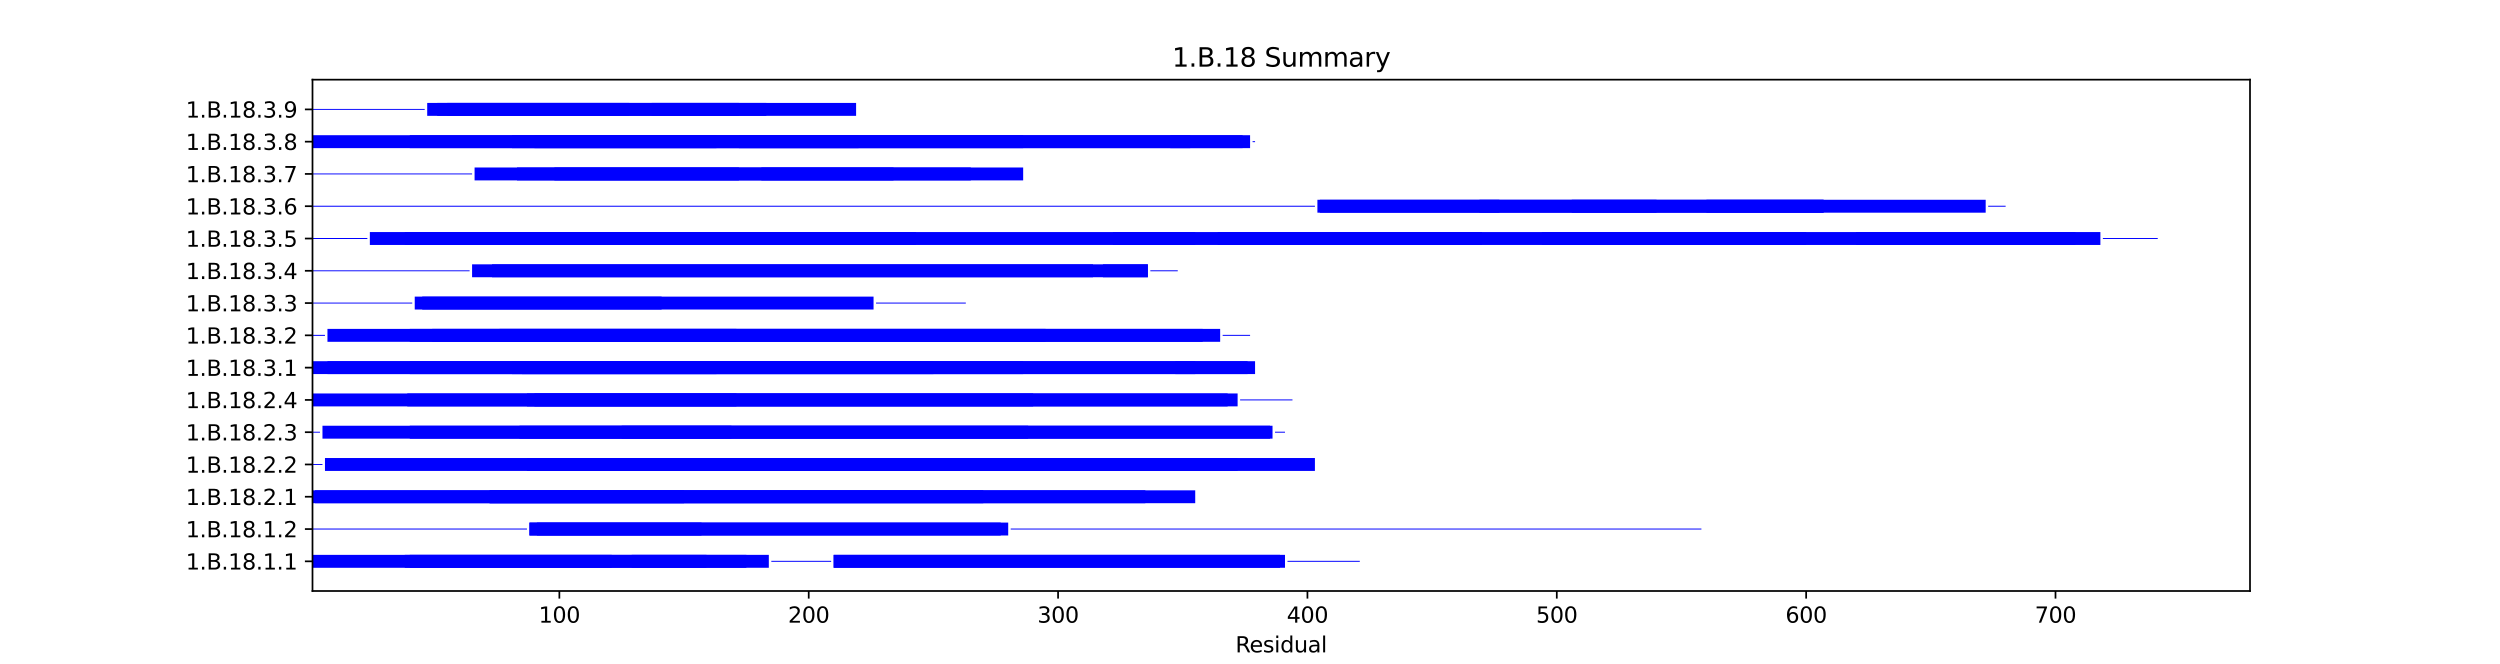 <?xml version="1.0" encoding="utf-8" standalone="no"?>
<!DOCTYPE svg PUBLIC "-//W3C//DTD SVG 1.1//EN"
  "http://www.w3.org/Graphics/SVG/1.1/DTD/svg11.dtd">
<svg xmlns:xlink="http://www.w3.org/1999/xlink" width="1152pt" height="306pt" viewBox="0 0 1152 306" xmlns="http://www.w3.org/2000/svg" version="1.1">
 <defs>
  <style type="text/css">*{stroke-linejoin: round; stroke-linecap: butt}</style>
 </defs>
 <g id="figure_1">
  <g id="patch_1">
   <path d="M 0 306 
L 1152 306 
L 1152 0 
L 0 0 
z
" style="fill: #ffffff"/>
  </g>
  <g id="axes_1">
   <g id="patch_2">
    <path d="M 144 272.34 
L 1036.8 272.34 
L 1036.8 36.72 
L 144 36.72 
z
" style="fill: #ffffff"/>
   </g>
   <g id="patch_3">
    <path d="M 144 261.63 
L 343.932 261.63 
L 343.932 255.68 
L 144 255.68 
z
" clip-path="url(#pd9c9a3fda8)" style="fill: #0000ff"/>
   </g>
   <g id="patch_4">
    <path d="M 186.514 261.63 
L 281.884 261.63 
L 281.884 255.68 
L 186.514 255.68 
z
" clip-path="url(#pd9c9a3fda8)" style="fill: #0000ff"/>
   </g>
   <g id="patch_5">
    <path d="M 188.812 261.63 
L 325.547 261.63 
L 325.547 255.68 
L 188.812 255.68 
z
" clip-path="url(#pd9c9a3fda8)" style="fill: #0000ff"/>
   </g>
   <g id="patch_6">
    <path d="M 291.076 261.63 
L 354.273 261.63 
L 354.273 255.68 
L 291.076 255.68 
z
" clip-path="url(#pd9c9a3fda8)" style="fill: #0000ff"/>
   </g>
   <g id="patch_7">
    <path d="M 355.422 258.878 
L 382.999 258.878 
L 382.999 258.432 
L 355.422 258.432 
z
" clip-path="url(#pd9c9a3fda8)" style="fill: #0000ff"/>
   </g>
   <g id="patch_8">
    <path d="M 384.148 261.63 
L 592.124 261.63 
L 592.124 255.68 
L 384.148 255.68 
z
" clip-path="url(#pd9c9a3fda8)" style="fill: #0000ff"/>
   </g>
   <g id="patch_9">
    <path d="M 384.148 261.63 
L 589.825 261.63 
L 589.825 255.68 
L 384.148 255.68 
z
" clip-path="url(#pd9c9a3fda8)" style="fill: #0000ff"/>
   </g>
   <g id="patch_10">
    <path d="M 593.273 258.878 
L 626.595 258.878 
L 626.595 258.432 
L 593.273 258.432 
z
" clip-path="url(#pd9c9a3fda8)" style="fill: #0000ff"/>
   </g>
   <g id="patch_11">
    <path d="M 144 244.003 
L 242.817 244.003 
L 242.817 243.557 
L 144 243.557 
z
" clip-path="url(#pd9c9a3fda8)" style="fill: #0000ff"/>
   </g>
   <g id="patch_12">
    <path d="M 243.966 246.755 
L 461.134 246.755 
L 461.134 240.805 
L 243.966 240.805 
z
" clip-path="url(#pd9c9a3fda8)" style="fill: #0000ff"/>
   </g>
   <g id="patch_13">
    <path d="M 243.966 246.755 
L 323.249 246.755 
L 323.249 240.805 
L 243.966 240.805 
z
" clip-path="url(#pd9c9a3fda8)" style="fill: #0000ff"/>
   </g>
   <g id="patch_14">
    <path d="M 247.413 246.755 
L 464.581 246.755 
L 464.581 240.805 
L 247.413 240.805 
z
" clip-path="url(#pd9c9a3fda8)" style="fill: #0000ff"/>
   </g>
   <g id="patch_15">
    <path d="M 465.73 244.003 
L 784.012 244.003 
L 784.012 243.557 
L 465.73 243.557 
z
" clip-path="url(#pd9c9a3fda8)" style="fill: #0000ff"/>
   </g>
   <g id="patch_16">
    <path d="M 144 231.88 
L 550.758 231.88 
L 550.758 225.93 
L 144 225.93 
z
" clip-path="url(#pd9c9a3fda8)" style="fill: #0000ff"/>
   </g>
   <g id="patch_17">
    <path d="M 145.149 231.88 
L 527.778 231.88 
L 527.778 225.93 
L 145.149 225.93 
z
" clip-path="url(#pd9c9a3fda8)" style="fill: #0000ff"/>
   </g>
   <g id="patch_18">
    <path d="M 225.581 231.88 
L 453.09 231.88 
L 453.09 225.93 
L 225.581 225.93 
z
" clip-path="url(#pd9c9a3fda8)" style="fill: #0000ff"/>
   </g>
   <g id="patch_19">
    <path d="M 225.581 231.88 
L 315.206 231.88 
L 315.206 225.93 
L 225.581 225.93 
z
" clip-path="url(#pd9c9a3fda8)" style="fill: #0000ff"/>
   </g>
   <g id="patch_20">
    <path d="M 144 214.253 
L 148.596 214.253 
L 148.596 213.807 
L 144 213.807 
z
" clip-path="url(#pd9c9a3fda8)" style="fill: #0000ff"/>
   </g>
   <g id="patch_21">
    <path d="M 149.745 217.005 
L 605.912 217.005 
L 605.912 211.055 
L 149.745 211.055 
z
" clip-path="url(#pd9c9a3fda8)" style="fill: #0000ff"/>
   </g>
   <g id="patch_22">
    <path d="M 242.817 217.005 
L 480.667 217.005 
L 480.667 211.055 
L 242.817 211.055 
z
" clip-path="url(#pd9c9a3fda8)" style="fill: #0000ff"/>
   </g>
   <g id="patch_23">
    <path d="M 242.817 217.005 
L 342.783 217.005 
L 342.783 211.055 
L 242.817 211.055 
z
" clip-path="url(#pd9c9a3fda8)" style="fill: #0000ff"/>
   </g>
   <g id="patch_24">
    <path d="M 248.562 217.005 
L 570.292 217.005 
L 570.292 211.055 
L 248.562 211.055 
z
" clip-path="url(#pd9c9a3fda8)" style="fill: #0000ff"/>
   </g>
   <g id="patch_25">
    <path d="M 144 199.378 
L 147.447 199.378 
L 147.447 198.932 
L 144 198.932 
z
" clip-path="url(#pd9c9a3fda8)" style="fill: #0000ff"/>
   </g>
   <g id="patch_26">
    <path d="M 148.596 202.13 
L 586.378 202.13 
L 586.378 196.18 
L 148.596 196.18 
z
" clip-path="url(#pd9c9a3fda8)" style="fill: #0000ff"/>
   </g>
   <g id="patch_27">
    <path d="M 188.812 202.13 
L 473.773 202.13 
L 473.773 196.18 
L 188.812 196.18 
z
" clip-path="url(#pd9c9a3fda8)" style="fill: #0000ff"/>
   </g>
   <g id="patch_28">
    <path d="M 239.37 202.13 
L 337.038 202.13 
L 337.038 196.18 
L 239.37 196.18 
z
" clip-path="url(#pd9c9a3fda8)" style="fill: #0000ff"/>
   </g>
   <g id="patch_29">
    <path d="M 286.48 202.13 
L 585.229 202.13 
L 585.229 196.18 
L 286.48 196.18 
z
" clip-path="url(#pd9c9a3fda8)" style="fill: #0000ff"/>
   </g>
   <g id="patch_30">
    <path d="M 587.527 199.378 
L 592.124 199.378 
L 592.124 198.932 
L 587.527 198.932 
z
" clip-path="url(#pd9c9a3fda8)" style="fill: #0000ff"/>
   </g>
   <g id="patch_31">
    <path d="M 144 187.255 
L 565.696 187.255 
L 565.696 181.305 
L 144 181.305 
z
" clip-path="url(#pd9c9a3fda8)" style="fill: #0000ff"/>
   </g>
   <g id="patch_32">
    <path d="M 187.663 187.255 
L 476.071 187.255 
L 476.071 181.305 
L 187.663 181.305 
z
" clip-path="url(#pd9c9a3fda8)" style="fill: #0000ff"/>
   </g>
   <g id="patch_33">
    <path d="M 242.817 187.255 
L 339.336 187.255 
L 339.336 181.305 
L 242.817 181.305 
z
" clip-path="url(#pd9c9a3fda8)" style="fill: #0000ff"/>
   </g>
   <g id="patch_34">
    <path d="M 246.264 187.255 
L 570.292 187.255 
L 570.292 181.305 
L 246.264 181.305 
z
" clip-path="url(#pd9c9a3fda8)" style="fill: #0000ff"/>
   </g>
   <g id="patch_35">
    <path d="M 571.441 184.503 
L 595.571 184.503 
L 595.571 184.057 
L 571.441 184.057 
z
" clip-path="url(#pd9c9a3fda8)" style="fill: #0000ff"/>
   </g>
   <g id="patch_36">
    <path d="M 144 172.38 
L 578.335 172.38 
L 578.335 166.43 
L 144 166.43 
z
" clip-path="url(#pd9c9a3fda8)" style="fill: #0000ff"/>
   </g>
   <g id="patch_37">
    <path d="M 150.894 172.38 
L 550.758 172.38 
L 550.758 166.43 
L 150.894 166.43 
z
" clip-path="url(#pd9c9a3fda8)" style="fill: #0000ff"/>
   </g>
   <g id="patch_38">
    <path d="M 188.812 172.38 
L 471.475 172.38 
L 471.475 166.43 
L 188.812 166.43 
z
" clip-path="url(#pd9c9a3fda8)" style="fill: #0000ff"/>
   </g>
   <g id="patch_39">
    <path d="M 235.923 172.38 
L 330.144 172.38 
L 330.144 166.43 
L 235.923 166.43 
z
" clip-path="url(#pd9c9a3fda8)" style="fill: #0000ff"/>
   </g>
   <g id="patch_40">
    <path d="M 240.519 172.38 
L 430.11 172.38 
L 430.11 166.43 
L 240.519 166.43 
z
" clip-path="url(#pd9c9a3fda8)" style="fill: #0000ff"/>
   </g>
   <g id="patch_41">
    <path d="M 541.566 172.38 
L 574.888 172.38 
L 574.888 166.43 
L 541.566 166.43 
z
" clip-path="url(#pd9c9a3fda8)" style="fill: #0000ff"/>
   </g>
   <g id="patch_42">
    <path d="M 144 154.753 
L 149.745 154.753 
L 149.745 154.307 
L 144 154.307 
z
" clip-path="url(#pd9c9a3fda8)" style="fill: #0000ff"/>
   </g>
   <g id="patch_43">
    <path d="M 150.894 157.505 
L 562.249 157.505 
L 562.249 151.555 
L 150.894 151.555 
z
" clip-path="url(#pd9c9a3fda8)" style="fill: #0000ff"/>
   </g>
   <g id="patch_44">
    <path d="M 188.812 157.505 
L 481.816 157.505 
L 481.816 151.555 
L 188.812 151.555 
z
" clip-path="url(#pd9c9a3fda8)" style="fill: #0000ff"/>
   </g>
   <g id="patch_45">
    <path d="M 199.154 157.505 
L 554.205 157.505 
L 554.205 151.555 
L 199.154 151.555 
z
" clip-path="url(#pd9c9a3fda8)" style="fill: #0000ff"/>
   </g>
   <g id="patch_46">
    <path d="M 230.178 157.505 
L 339.336 157.505 
L 339.336 151.555 
L 230.178 151.555 
z
" clip-path="url(#pd9c9a3fda8)" style="fill: #0000ff"/>
   </g>
   <g id="patch_47">
    <path d="M 563.398 154.753 
L 576.037 154.753 
L 576.037 154.307 
L 563.398 154.307 
z
" clip-path="url(#pd9c9a3fda8)" style="fill: #0000ff"/>
   </g>
   <g id="patch_48">
    <path d="M 144 139.878 
L 189.961 139.878 
L 189.961 139.432 
L 144 139.432 
z
" clip-path="url(#pd9c9a3fda8)" style="fill: #0000ff"/>
   </g>
   <g id="patch_49">
    <path d="M 191.11 142.63 
L 402.533 142.63 
L 402.533 136.68 
L 191.11 136.68 
z
" clip-path="url(#pd9c9a3fda8)" style="fill: #0000ff"/>
   </g>
   <g id="patch_50">
    <path d="M 194.558 142.63 
L 304.865 142.63 
L 304.865 136.68 
L 194.558 136.68 
z
" clip-path="url(#pd9c9a3fda8)" style="fill: #0000ff"/>
   </g>
   <g id="patch_51">
    <path d="M 403.682 139.878 
L 445.047 139.878 
L 445.047 139.432 
L 403.682 139.432 
z
" clip-path="url(#pd9c9a3fda8)" style="fill: #0000ff"/>
   </g>
   <g id="patch_52">
    <path d="M 144 125.003 
L 216.389 125.003 
L 216.389 124.557 
L 144 124.557 
z
" clip-path="url(#pd9c9a3fda8)" style="fill: #0000ff"/>
   </g>
   <g id="patch_53">
    <path d="M 217.538 127.755 
L 528.927 127.755 
L 528.927 121.805 
L 217.538 121.805 
z
" clip-path="url(#pd9c9a3fda8)" style="fill: #0000ff"/>
   </g>
   <g id="patch_54">
    <path d="M 226.731 127.755 
L 503.648 127.755 
L 503.648 121.805 
L 226.731 121.805 
z
" clip-path="url(#pd9c9a3fda8)" style="fill: #0000ff"/>
   </g>
   <g id="patch_55">
    <path d="M 508.244 127.755 
L 528.927 127.755 
L 528.927 121.805 
L 508.244 121.805 
z
" clip-path="url(#pd9c9a3fda8)" style="fill: #0000ff"/>
   </g>
   <g id="patch_56">
    <path d="M 530.076 125.003 
L 542.715 125.003 
L 542.715 124.557 
L 530.076 124.557 
z
" clip-path="url(#pd9c9a3fda8)" style="fill: #0000ff"/>
   </g>
   <g id="patch_57">
    <path d="M 144 110.128 
L 169.279 110.128 
L 169.279 109.682 
L 144 109.682 
z
" clip-path="url(#pd9c9a3fda8)" style="fill: #0000ff"/>
   </g>
   <g id="patch_58">
    <path d="M 170.428 112.88 
L 422.066 112.88 
L 422.066 106.93 
L 170.428 106.93 
z
" clip-path="url(#pd9c9a3fda8)" style="fill: #0000ff"/>
   </g>
   <g id="patch_59">
    <path d="M 186.514 112.88 
L 550.758 112.88 
L 550.758 106.93 
L 186.514 106.93 
z
" clip-path="url(#pd9c9a3fda8)" style="fill: #0000ff"/>
   </g>
   <g id="patch_60">
    <path d="M 222.134 112.88 
L 302.567 112.88 
L 302.567 106.93 
L 222.134 106.93 
z
" clip-path="url(#pd9c9a3fda8)" style="fill: #0000ff"/>
   </g>
   <g id="patch_61">
    <path d="M 512.84 112.88 
L 682.897 112.88 
L 682.897 106.93 
L 512.84 106.93 
z
" clip-path="url(#pd9c9a3fda8)" style="fill: #0000ff"/>
   </g>
   <g id="patch_62">
    <path d="M 561.1 112.88 
L 967.858 112.88 
L 967.858 106.93 
L 561.1 106.93 
z
" clip-path="url(#pd9c9a3fda8)" style="fill: #0000ff"/>
   </g>
   <g id="patch_63">
    <path d="M 710.474 112.88 
L 832.272 112.88 
L 832.272 106.93 
L 710.474 106.93 
z
" clip-path="url(#pd9c9a3fda8)" style="fill: #0000ff"/>
   </g>
   <g id="patch_64">
    <path d="M 855.253 112.88 
L 956.368 112.88 
L 956.368 106.93 
L 855.253 106.93 
z
" clip-path="url(#pd9c9a3fda8)" style="fill: #0000ff"/>
   </g>
   <g id="patch_65">
    <path d="M 969.007 110.128 
L 994.286 110.128 
L 994.286 109.682 
L 969.007 109.682 
z
" clip-path="url(#pd9c9a3fda8)" style="fill: #0000ff"/>
   </g>
   <g id="patch_66">
    <path d="M 144 95.253 
L 605.912 95.253 
L 605.912 94.807 
L 144 94.807 
z
" clip-path="url(#pd9c9a3fda8)" style="fill: #0000ff"/>
   </g>
   <g id="patch_67">
    <path d="M 607.061 98.005 
L 690.941 98.005 
L 690.941 92.055 
L 607.061 92.055 
z
" clip-path="url(#pd9c9a3fda8)" style="fill: #0000ff"/>
   </g>
   <g id="patch_68">
    <path d="M 608.21 98.005 
L 840.315 98.005 
L 840.315 92.055 
L 608.21 92.055 
z
" clip-path="url(#pd9c9a3fda8)" style="fill: #0000ff"/>
   </g>
   <g id="patch_69">
    <path d="M 681.748 98.005 
L 915.002 98.005 
L 915.002 92.055 
L 681.748 92.055 
z
" clip-path="url(#pd9c9a3fda8)" style="fill: #0000ff"/>
   </g>
   <g id="patch_70">
    <path d="M 724.263 98.005 
L 763.33 98.005 
L 763.33 92.055 
L 724.263 92.055 
z
" clip-path="url(#pd9c9a3fda8)" style="fill: #0000ff"/>
   </g>
   <g id="patch_71">
    <path d="M 786.31 98.005 
L 840.315 98.005 
L 840.315 92.055 
L 786.31 92.055 
z
" clip-path="url(#pd9c9a3fda8)" style="fill: #0000ff"/>
   </g>
   <g id="patch_72">
    <path d="M 916.151 95.253 
L 924.195 95.253 
L 924.195 94.807 
L 916.151 94.807 
z
" clip-path="url(#pd9c9a3fda8)" style="fill: #0000ff"/>
   </g>
   <g id="patch_73">
    <path d="M 144 80.378 
L 217.538 80.378 
L 217.538 79.932 
L 144 79.932 
z
" clip-path="url(#pd9c9a3fda8)" style="fill: #0000ff"/>
   </g>
   <g id="patch_74">
    <path d="M 218.687 83.13 
L 471.475 83.13 
L 471.475 77.18 
L 218.687 77.18 
z
" clip-path="url(#pd9c9a3fda8)" style="fill: #0000ff"/>
   </g>
   <g id="patch_75">
    <path d="M 238.221 83.13 
L 447.345 83.13 
L 447.345 77.18 
L 238.221 77.18 
z
" clip-path="url(#pd9c9a3fda8)" style="fill: #0000ff"/>
   </g>
   <g id="patch_76">
    <path d="M 255.456 83.13 
L 340.485 83.13 
L 340.485 77.18 
L 255.456 77.18 
z
" clip-path="url(#pd9c9a3fda8)" style="fill: #0000ff"/>
   </g>
   <g id="patch_77">
    <path d="M 350.826 83.13 
L 411.725 83.13 
L 411.725 77.18 
L 350.826 77.18 
z
" clip-path="url(#pd9c9a3fda8)" style="fill: #0000ff"/>
   </g>
   <g id="patch_78">
    <path d="M 144 68.255 
L 576.037 68.255 
L 576.037 62.305 
L 144 62.305 
z
" clip-path="url(#pd9c9a3fda8)" style="fill: #0000ff"/>
   </g>
   <g id="patch_79">
    <path d="M 188.812 68.255 
L 471.475 68.255 
L 471.475 62.305 
L 188.812 62.305 
z
" clip-path="url(#pd9c9a3fda8)" style="fill: #0000ff"/>
   </g>
   <g id="patch_80">
    <path d="M 235.923 68.255 
L 330.144 68.255 
L 330.144 62.305 
L 235.923 62.305 
z
" clip-path="url(#pd9c9a3fda8)" style="fill: #0000ff"/>
   </g>
   <g id="patch_81">
    <path d="M 246.264 68.255 
L 548.46 68.255 
L 548.46 62.305 
L 246.264 62.305 
z
" clip-path="url(#pd9c9a3fda8)" style="fill: #0000ff"/>
   </g>
   <g id="patch_82">
    <path d="M 340.485 68.255 
L 395.639 68.255 
L 395.639 62.305 
L 340.485 62.305 
z
" clip-path="url(#pd9c9a3fda8)" style="fill: #0000ff"/>
   </g>
   <g id="patch_83">
    <path d="M 539.268 68.255 
L 572.59 68.255 
L 572.59 62.305 
L 539.268 62.305 
z
" clip-path="url(#pd9c9a3fda8)" style="fill: #0000ff"/>
   </g>
   <g id="patch_84">
    <path d="M 577.186 65.503 
L 578.335 65.503 
L 578.335 65.057 
L 577.186 65.057 
z
" clip-path="url(#pd9c9a3fda8)" style="fill: #0000ff"/>
   </g>
   <g id="patch_85">
    <path d="M 144 50.628 
L 195.707 50.628 
L 195.707 50.182 
L 144 50.182 
z
" clip-path="url(#pd9c9a3fda8)" style="fill: #0000ff"/>
   </g>
   <g id="patch_86">
    <path d="M 196.856 53.38 
L 340.485 53.38 
L 340.485 47.43 
L 196.856 47.43 
z
" clip-path="url(#pd9c9a3fda8)" style="fill: #0000ff"/>
   </g>
   <g id="patch_87">
    <path d="M 201.452 53.38 
L 394.49 53.38 
L 394.49 47.43 
L 201.452 47.43 
z
" clip-path="url(#pd9c9a3fda8)" style="fill: #0000ff"/>
   </g>
   <g id="patch_88">
    <path d="M 206.048 53.38 
L 289.927 53.38 
L 289.927 47.43 
L 206.048 47.43 
z
" clip-path="url(#pd9c9a3fda8)" style="fill: #0000ff"/>
   </g>
   <g id="patch_89">
    <path d="M 300.269 53.38 
L 353.124 53.38 
L 353.124 47.43 
L 300.269 47.43 
z
" clip-path="url(#pd9c9a3fda8)" style="fill: #0000ff"/>
   </g>
   <g id="matplotlib.axis_1">
    <g id="xtick_1">
     <g id="line2d_1">
      <defs>
       <path id="mb38c140fdb" d="M 0 0 
L 0 3.5 
" style="stroke: #000000; stroke-width: 0.8"/>
      </defs>
      <g>
       <use xlink:href="#mb38c140fdb" x="257.754" y="272.34" style="stroke: #000000; stroke-width: 0.8"/>
      </g>
     </g>
     <g id="text_1">
      <!-- 100 -->
      <g transform="translate(248.211 286.938) scale(0.1 -0.1)">
       <defs>
        <path id="DejaVuSans-31" d="M 794 531 
L 1825 531 
L 1825 4091 
L 703 3866 
L 703 4441 
L 1819 4666 
L 2450 4666 
L 2450 531 
L 3481 531 
L 3481 0 
L 794 0 
L 794 531 
z
" transform="scale(0.016)"/>
        <path id="DejaVuSans-30" d="M 2034 4250 
Q 1547 4250 1301 3770 
Q 1056 3291 1056 2328 
Q 1056 1369 1301 889 
Q 1547 409 2034 409 
Q 2525 409 2770 889 
Q 3016 1369 3016 2328 
Q 3016 3291 2770 3770 
Q 2525 4250 2034 4250 
z
M 2034 4750 
Q 2819 4750 3233 4129 
Q 3647 3509 3647 2328 
Q 3647 1150 3233 529 
Q 2819 -91 2034 -91 
Q 1250 -91 836 529 
Q 422 1150 422 2328 
Q 422 3509 836 4129 
Q 1250 4750 2034 4750 
z
" transform="scale(0.016)"/>
       </defs>
       <use xlink:href="#DejaVuSans-31"/>
       <use xlink:href="#DejaVuSans-30" x="63.623"/>
       <use xlink:href="#DejaVuSans-30" x="127.246"/>
      </g>
     </g>
    </g>
    <g id="xtick_2">
     <g id="line2d_2">
      <g>
       <use xlink:href="#mb38c140fdb" x="372.658" y="272.34" style="stroke: #000000; stroke-width: 0.8"/>
      </g>
     </g>
     <g id="text_2">
      <!-- 200 -->
      <g transform="translate(363.114 286.938) scale(0.1 -0.1)">
       <defs>
        <path id="DejaVuSans-32" d="M 1228 531 
L 3431 531 
L 3431 0 
L 469 0 
L 469 531 
Q 828 903 1448 1529 
Q 2069 2156 2228 2338 
Q 2531 2678 2651 2914 
Q 2772 3150 2772 3378 
Q 2772 3750 2511 3984 
Q 2250 4219 1831 4219 
Q 1534 4219 1204 4116 
Q 875 4013 500 3803 
L 500 4441 
Q 881 4594 1212 4672 
Q 1544 4750 1819 4750 
Q 2544 4750 2975 4387 
Q 3406 4025 3406 3419 
Q 3406 3131 3298 2873 
Q 3191 2616 2906 2266 
Q 2828 2175 2409 1742 
Q 1991 1309 1228 531 
z
" transform="scale(0.016)"/>
       </defs>
       <use xlink:href="#DejaVuSans-32"/>
       <use xlink:href="#DejaVuSans-30" x="63.623"/>
       <use xlink:href="#DejaVuSans-30" x="127.246"/>
      </g>
     </g>
    </g>
    <g id="xtick_3">
     <g id="line2d_3">
      <g>
       <use xlink:href="#mb38c140fdb" x="487.561" y="272.34" style="stroke: #000000; stroke-width: 0.8"/>
      </g>
     </g>
     <g id="text_3">
      <!-- 300 -->
      <g transform="translate(478.018 286.938) scale(0.1 -0.1)">
       <defs>
        <path id="DejaVuSans-33" d="M 2597 2516 
Q 3050 2419 3304 2112 
Q 3559 1806 3559 1356 
Q 3559 666 3084 287 
Q 2609 -91 1734 -91 
Q 1441 -91 1130 -33 
Q 819 25 488 141 
L 488 750 
Q 750 597 1062 519 
Q 1375 441 1716 441 
Q 2309 441 2620 675 
Q 2931 909 2931 1356 
Q 2931 1769 2642 2001 
Q 2353 2234 1838 2234 
L 1294 2234 
L 1294 2753 
L 1863 2753 
Q 2328 2753 2575 2939 
Q 2822 3125 2822 3475 
Q 2822 3834 2567 4026 
Q 2313 4219 1838 4219 
Q 1578 4219 1281 4162 
Q 984 4106 628 3988 
L 628 4550 
Q 988 4650 1302 4700 
Q 1616 4750 1894 4750 
Q 2613 4750 3031 4423 
Q 3450 4097 3450 3541 
Q 3450 3153 3228 2886 
Q 3006 2619 2597 2516 
z
" transform="scale(0.016)"/>
       </defs>
       <use xlink:href="#DejaVuSans-33"/>
       <use xlink:href="#DejaVuSans-30" x="63.623"/>
       <use xlink:href="#DejaVuSans-30" x="127.246"/>
      </g>
     </g>
    </g>
    <g id="xtick_4">
     <g id="line2d_4">
      <g>
       <use xlink:href="#mb38c140fdb" x="602.465" y="272.34" style="stroke: #000000; stroke-width: 0.8"/>
      </g>
     </g>
     <g id="text_4">
      <!-- 400 -->
      <g transform="translate(592.921 286.938) scale(0.1 -0.1)">
       <defs>
        <path id="DejaVuSans-34" d="M 2419 4116 
L 825 1625 
L 2419 1625 
L 2419 4116 
z
M 2253 4666 
L 3047 4666 
L 3047 1625 
L 3713 1625 
L 3713 1100 
L 3047 1100 
L 3047 0 
L 2419 0 
L 2419 1100 
L 313 1100 
L 313 1709 
L 2253 4666 
z
" transform="scale(0.016)"/>
       </defs>
       <use xlink:href="#DejaVuSans-34"/>
       <use xlink:href="#DejaVuSans-30" x="63.623"/>
       <use xlink:href="#DejaVuSans-30" x="127.246"/>
      </g>
     </g>
    </g>
    <g id="xtick_5">
     <g id="line2d_5">
      <g>
       <use xlink:href="#mb38c140fdb" x="717.368" y="272.34" style="stroke: #000000; stroke-width: 0.8"/>
      </g>
     </g>
     <g id="text_5">
      <!-- 500 -->
      <g transform="translate(707.825 286.938) scale(0.1 -0.1)">
       <defs>
        <path id="DejaVuSans-35" d="M 691 4666 
L 3169 4666 
L 3169 4134 
L 1269 4134 
L 1269 2991 
Q 1406 3038 1543 3061 
Q 1681 3084 1819 3084 
Q 2600 3084 3056 2656 
Q 3513 2228 3513 1497 
Q 3513 744 3044 326 
Q 2575 -91 1722 -91 
Q 1428 -91 1123 -41 
Q 819 9 494 109 
L 494 744 
Q 775 591 1075 516 
Q 1375 441 1709 441 
Q 2250 441 2565 725 
Q 2881 1009 2881 1497 
Q 2881 1984 2565 2268 
Q 2250 2553 1709 2553 
Q 1456 2553 1204 2497 
Q 953 2441 691 2322 
L 691 4666 
z
" transform="scale(0.016)"/>
       </defs>
       <use xlink:href="#DejaVuSans-35"/>
       <use xlink:href="#DejaVuSans-30" x="63.623"/>
       <use xlink:href="#DejaVuSans-30" x="127.246"/>
      </g>
     </g>
    </g>
    <g id="xtick_6">
     <g id="line2d_6">
      <g>
       <use xlink:href="#mb38c140fdb" x="832.272" y="272.34" style="stroke: #000000; stroke-width: 0.8"/>
      </g>
     </g>
     <g id="text_6">
      <!-- 600 -->
      <g transform="translate(822.728 286.938) scale(0.1 -0.1)">
       <defs>
        <path id="DejaVuSans-36" d="M 2113 2584 
Q 1688 2584 1439 2293 
Q 1191 2003 1191 1497 
Q 1191 994 1439 701 
Q 1688 409 2113 409 
Q 2538 409 2786 701 
Q 3034 994 3034 1497 
Q 3034 2003 2786 2293 
Q 2538 2584 2113 2584 
z
M 3366 4563 
L 3366 3988 
Q 3128 4100 2886 4159 
Q 2644 4219 2406 4219 
Q 1781 4219 1451 3797 
Q 1122 3375 1075 2522 
Q 1259 2794 1537 2939 
Q 1816 3084 2150 3084 
Q 2853 3084 3261 2657 
Q 3669 2231 3669 1497 
Q 3669 778 3244 343 
Q 2819 -91 2113 -91 
Q 1303 -91 875 529 
Q 447 1150 447 2328 
Q 447 3434 972 4092 
Q 1497 4750 2381 4750 
Q 2619 4750 2861 4703 
Q 3103 4656 3366 4563 
z
" transform="scale(0.016)"/>
       </defs>
       <use xlink:href="#DejaVuSans-36"/>
       <use xlink:href="#DejaVuSans-30" x="63.623"/>
       <use xlink:href="#DejaVuSans-30" x="127.246"/>
      </g>
     </g>
    </g>
    <g id="xtick_7">
     <g id="line2d_7">
      <g>
       <use xlink:href="#mb38c140fdb" x="947.175" y="272.34" style="stroke: #000000; stroke-width: 0.8"/>
      </g>
     </g>
     <g id="text_7">
      <!-- 700 -->
      <g transform="translate(937.632 286.938) scale(0.1 -0.1)">
       <defs>
        <path id="DejaVuSans-37" d="M 525 4666 
L 3525 4666 
L 3525 4397 
L 1831 0 
L 1172 0 
L 2766 4134 
L 525 4134 
L 525 4666 
z
" transform="scale(0.016)"/>
       </defs>
       <use xlink:href="#DejaVuSans-37"/>
       <use xlink:href="#DejaVuSans-30" x="63.623"/>
       <use xlink:href="#DejaVuSans-30" x="127.246"/>
      </g>
     </g>
    </g>
    <g id="text_8">
     <!-- Residual -->
     <g transform="translate(569.284 300.617) scale(0.1 -0.1)">
      <defs>
       <path id="DejaVuSans-52" d="M 2841 2188 
Q 3044 2119 3236 1894 
Q 3428 1669 3622 1275 
L 4263 0 
L 3584 0 
L 2988 1197 
Q 2756 1666 2539 1819 
Q 2322 1972 1947 1972 
L 1259 1972 
L 1259 0 
L 628 0 
L 628 4666 
L 2053 4666 
Q 2853 4666 3247 4331 
Q 3641 3997 3641 3322 
Q 3641 2881 3436 2590 
Q 3231 2300 2841 2188 
z
M 1259 4147 
L 1259 2491 
L 2053 2491 
Q 2509 2491 2742 2702 
Q 2975 2913 2975 3322 
Q 2975 3731 2742 3939 
Q 2509 4147 2053 4147 
L 1259 4147 
z
" transform="scale(0.016)"/>
       <path id="DejaVuSans-65" d="M 3597 1894 
L 3597 1613 
L 953 1613 
Q 991 1019 1311 708 
Q 1631 397 2203 397 
Q 2534 397 2845 478 
Q 3156 559 3463 722 
L 3463 178 
Q 3153 47 2828 -22 
Q 2503 -91 2169 -91 
Q 1331 -91 842 396 
Q 353 884 353 1716 
Q 353 2575 817 3079 
Q 1281 3584 2069 3584 
Q 2775 3584 3186 3129 
Q 3597 2675 3597 1894 
z
M 3022 2063 
Q 3016 2534 2758 2815 
Q 2500 3097 2075 3097 
Q 1594 3097 1305 2825 
Q 1016 2553 972 2059 
L 3022 2063 
z
" transform="scale(0.016)"/>
       <path id="DejaVuSans-73" d="M 2834 3397 
L 2834 2853 
Q 2591 2978 2328 3040 
Q 2066 3103 1784 3103 
Q 1356 3103 1142 2972 
Q 928 2841 928 2578 
Q 928 2378 1081 2264 
Q 1234 2150 1697 2047 
L 1894 2003 
Q 2506 1872 2764 1633 
Q 3022 1394 3022 966 
Q 3022 478 2636 193 
Q 2250 -91 1575 -91 
Q 1294 -91 989 -36 
Q 684 19 347 128 
L 347 722 
Q 666 556 975 473 
Q 1284 391 1588 391 
Q 1994 391 2212 530 
Q 2431 669 2431 922 
Q 2431 1156 2273 1281 
Q 2116 1406 1581 1522 
L 1381 1569 
Q 847 1681 609 1914 
Q 372 2147 372 2553 
Q 372 3047 722 3315 
Q 1072 3584 1716 3584 
Q 2034 3584 2315 3537 
Q 2597 3491 2834 3397 
z
" transform="scale(0.016)"/>
       <path id="DejaVuSans-69" d="M 603 3500 
L 1178 3500 
L 1178 0 
L 603 0 
L 603 3500 
z
M 603 4863 
L 1178 4863 
L 1178 4134 
L 603 4134 
L 603 4863 
z
" transform="scale(0.016)"/>
       <path id="DejaVuSans-64" d="M 2906 2969 
L 2906 4863 
L 3481 4863 
L 3481 0 
L 2906 0 
L 2906 525 
Q 2725 213 2448 61 
Q 2172 -91 1784 -91 
Q 1150 -91 751 415 
Q 353 922 353 1747 
Q 353 2572 751 3078 
Q 1150 3584 1784 3584 
Q 2172 3584 2448 3432 
Q 2725 3281 2906 2969 
z
M 947 1747 
Q 947 1113 1208 752 
Q 1469 391 1925 391 
Q 2381 391 2643 752 
Q 2906 1113 2906 1747 
Q 2906 2381 2643 2742 
Q 2381 3103 1925 3103 
Q 1469 3103 1208 2742 
Q 947 2381 947 1747 
z
" transform="scale(0.016)"/>
       <path id="DejaVuSans-75" d="M 544 1381 
L 544 3500 
L 1119 3500 
L 1119 1403 
Q 1119 906 1312 657 
Q 1506 409 1894 409 
Q 2359 409 2629 706 
Q 2900 1003 2900 1516 
L 2900 3500 
L 3475 3500 
L 3475 0 
L 2900 0 
L 2900 538 
Q 2691 219 2414 64 
Q 2138 -91 1772 -91 
Q 1169 -91 856 284 
Q 544 659 544 1381 
z
M 1991 3584 
L 1991 3584 
z
" transform="scale(0.016)"/>
       <path id="DejaVuSans-61" d="M 2194 1759 
Q 1497 1759 1228 1600 
Q 959 1441 959 1056 
Q 959 750 1161 570 
Q 1363 391 1709 391 
Q 2188 391 2477 730 
Q 2766 1069 2766 1631 
L 2766 1759 
L 2194 1759 
z
M 3341 1997 
L 3341 0 
L 2766 0 
L 2766 531 
Q 2569 213 2275 61 
Q 1981 -91 1556 -91 
Q 1019 -91 701 211 
Q 384 513 384 1019 
Q 384 1609 779 1909 
Q 1175 2209 1959 2209 
L 2766 2209 
L 2766 2266 
Q 2766 2663 2505 2880 
Q 2244 3097 1772 3097 
Q 1472 3097 1187 3025 
Q 903 2953 641 2809 
L 641 3341 
Q 956 3463 1253 3523 
Q 1550 3584 1831 3584 
Q 2591 3584 2966 3190 
Q 3341 2797 3341 1997 
z
" transform="scale(0.016)"/>
       <path id="DejaVuSans-6c" d="M 603 4863 
L 1178 4863 
L 1178 0 
L 603 0 
L 603 4863 
z
" transform="scale(0.016)"/>
      </defs>
      <use xlink:href="#DejaVuSans-52"/>
      <use xlink:href="#DejaVuSans-65" x="64.982"/>
      <use xlink:href="#DejaVuSans-73" x="126.506"/>
      <use xlink:href="#DejaVuSans-69" x="178.605"/>
      <use xlink:href="#DejaVuSans-64" x="206.389"/>
      <use xlink:href="#DejaVuSans-75" x="269.865"/>
      <use xlink:href="#DejaVuSans-61" x="333.244"/>
      <use xlink:href="#DejaVuSans-6c" x="394.523"/>
     </g>
    </g>
   </g>
   <g id="matplotlib.axis_2">
    <g id="ytick_1">
     <g id="line2d_8">
      <defs>
       <path id="m6f367ba53c" d="M 0 0 
L -3.5 0 
" style="stroke: #000000; stroke-width: 0.8"/>
      </defs>
      <g>
       <use xlink:href="#m6f367ba53c" x="144" y="258.655" style="stroke: #000000; stroke-width: 0.8"/>
      </g>
     </g>
     <g id="text_9">
      <!-- 1.B.18.1.1 -->
      <g transform="translate(85.614 262.454) scale(0.1 -0.1)">
       <defs>
        <path id="DejaVuSans-2e" d="M 684 794 
L 1344 794 
L 1344 0 
L 684 0 
L 684 794 
z
" transform="scale(0.016)"/>
        <path id="DejaVuSans-42" d="M 1259 2228 
L 1259 519 
L 2272 519 
Q 2781 519 3026 730 
Q 3272 941 3272 1375 
Q 3272 1813 3026 2020 
Q 2781 2228 2272 2228 
L 1259 2228 
z
M 1259 4147 
L 1259 2741 
L 2194 2741 
Q 2656 2741 2882 2914 
Q 3109 3088 3109 3444 
Q 3109 3797 2882 3972 
Q 2656 4147 2194 4147 
L 1259 4147 
z
M 628 4666 
L 2241 4666 
Q 2963 4666 3353 4366 
Q 3744 4066 3744 3513 
Q 3744 3084 3544 2831 
Q 3344 2578 2956 2516 
Q 3422 2416 3680 2098 
Q 3938 1781 3938 1306 
Q 3938 681 3513 340 
Q 3088 0 2303 0 
L 628 0 
L 628 4666 
z
" transform="scale(0.016)"/>
        <path id="DejaVuSans-38" d="M 2034 2216 
Q 1584 2216 1326 1975 
Q 1069 1734 1069 1313 
Q 1069 891 1326 650 
Q 1584 409 2034 409 
Q 2484 409 2743 651 
Q 3003 894 3003 1313 
Q 3003 1734 2745 1975 
Q 2488 2216 2034 2216 
z
M 1403 2484 
Q 997 2584 770 2862 
Q 544 3141 544 3541 
Q 544 4100 942 4425 
Q 1341 4750 2034 4750 
Q 2731 4750 3128 4425 
Q 3525 4100 3525 3541 
Q 3525 3141 3298 2862 
Q 3072 2584 2669 2484 
Q 3125 2378 3379 2068 
Q 3634 1759 3634 1313 
Q 3634 634 3220 271 
Q 2806 -91 2034 -91 
Q 1263 -91 848 271 
Q 434 634 434 1313 
Q 434 1759 690 2068 
Q 947 2378 1403 2484 
z
M 1172 3481 
Q 1172 3119 1398 2916 
Q 1625 2713 2034 2713 
Q 2441 2713 2670 2916 
Q 2900 3119 2900 3481 
Q 2900 3844 2670 4047 
Q 2441 4250 2034 4250 
Q 1625 4250 1398 4047 
Q 1172 3844 1172 3481 
z
" transform="scale(0.016)"/>
       </defs>
       <use xlink:href="#DejaVuSans-31"/>
       <use xlink:href="#DejaVuSans-2e" x="63.623"/>
       <use xlink:href="#DejaVuSans-42" x="95.41"/>
       <use xlink:href="#DejaVuSans-2e" x="164.014"/>
       <use xlink:href="#DejaVuSans-31" x="195.801"/>
       <use xlink:href="#DejaVuSans-38" x="259.424"/>
       <use xlink:href="#DejaVuSans-2e" x="323.047"/>
       <use xlink:href="#DejaVuSans-31" x="354.834"/>
       <use xlink:href="#DejaVuSans-2e" x="418.457"/>
       <use xlink:href="#DejaVuSans-31" x="450.244"/>
      </g>
     </g>
    </g>
    <g id="ytick_2">
     <g id="line2d_9">
      <g>
       <use xlink:href="#m6f367ba53c" x="144" y="243.78" style="stroke: #000000; stroke-width: 0.8"/>
      </g>
     </g>
     <g id="text_10">
      <!-- 1.B.18.1.2 -->
      <g transform="translate(85.614 247.579) scale(0.1 -0.1)">
       <use xlink:href="#DejaVuSans-31"/>
       <use xlink:href="#DejaVuSans-2e" x="63.623"/>
       <use xlink:href="#DejaVuSans-42" x="95.41"/>
       <use xlink:href="#DejaVuSans-2e" x="164.014"/>
       <use xlink:href="#DejaVuSans-31" x="195.801"/>
       <use xlink:href="#DejaVuSans-38" x="259.424"/>
       <use xlink:href="#DejaVuSans-2e" x="323.047"/>
       <use xlink:href="#DejaVuSans-31" x="354.834"/>
       <use xlink:href="#DejaVuSans-2e" x="418.457"/>
       <use xlink:href="#DejaVuSans-32" x="450.244"/>
      </g>
     </g>
    </g>
    <g id="ytick_3">
     <g id="line2d_10">
      <g>
       <use xlink:href="#m6f367ba53c" x="144" y="228.905" style="stroke: #000000; stroke-width: 0.8"/>
      </g>
     </g>
     <g id="text_11">
      <!-- 1.B.18.2.1 -->
      <g transform="translate(85.614 232.704) scale(0.1 -0.1)">
       <use xlink:href="#DejaVuSans-31"/>
       <use xlink:href="#DejaVuSans-2e" x="63.623"/>
       <use xlink:href="#DejaVuSans-42" x="95.41"/>
       <use xlink:href="#DejaVuSans-2e" x="164.014"/>
       <use xlink:href="#DejaVuSans-31" x="195.801"/>
       <use xlink:href="#DejaVuSans-38" x="259.424"/>
       <use xlink:href="#DejaVuSans-2e" x="323.047"/>
       <use xlink:href="#DejaVuSans-32" x="354.834"/>
       <use xlink:href="#DejaVuSans-2e" x="418.457"/>
       <use xlink:href="#DejaVuSans-31" x="450.244"/>
      </g>
     </g>
    </g>
    <g id="ytick_4">
     <g id="line2d_11">
      <g>
       <use xlink:href="#m6f367ba53c" x="144" y="214.03" style="stroke: #000000; stroke-width: 0.8"/>
      </g>
     </g>
     <g id="text_12">
      <!-- 1.B.18.2.2 -->
      <g transform="translate(85.614 217.829) scale(0.1 -0.1)">
       <use xlink:href="#DejaVuSans-31"/>
       <use xlink:href="#DejaVuSans-2e" x="63.623"/>
       <use xlink:href="#DejaVuSans-42" x="95.41"/>
       <use xlink:href="#DejaVuSans-2e" x="164.014"/>
       <use xlink:href="#DejaVuSans-31" x="195.801"/>
       <use xlink:href="#DejaVuSans-38" x="259.424"/>
       <use xlink:href="#DejaVuSans-2e" x="323.047"/>
       <use xlink:href="#DejaVuSans-32" x="354.834"/>
       <use xlink:href="#DejaVuSans-2e" x="418.457"/>
       <use xlink:href="#DejaVuSans-32" x="450.244"/>
      </g>
     </g>
    </g>
    <g id="ytick_5">
     <g id="line2d_12">
      <g>
       <use xlink:href="#m6f367ba53c" x="144" y="199.155" style="stroke: #000000; stroke-width: 0.8"/>
      </g>
     </g>
     <g id="text_13">
      <!-- 1.B.18.2.3 -->
      <g transform="translate(85.614 202.954) scale(0.1 -0.1)">
       <use xlink:href="#DejaVuSans-31"/>
       <use xlink:href="#DejaVuSans-2e" x="63.623"/>
       <use xlink:href="#DejaVuSans-42" x="95.41"/>
       <use xlink:href="#DejaVuSans-2e" x="164.014"/>
       <use xlink:href="#DejaVuSans-31" x="195.801"/>
       <use xlink:href="#DejaVuSans-38" x="259.424"/>
       <use xlink:href="#DejaVuSans-2e" x="323.047"/>
       <use xlink:href="#DejaVuSans-32" x="354.834"/>
       <use xlink:href="#DejaVuSans-2e" x="418.457"/>
       <use xlink:href="#DejaVuSans-33" x="450.244"/>
      </g>
     </g>
    </g>
    <g id="ytick_6">
     <g id="line2d_13">
      <g>
       <use xlink:href="#m6f367ba53c" x="144" y="184.28" style="stroke: #000000; stroke-width: 0.8"/>
      </g>
     </g>
     <g id="text_14">
      <!-- 1.B.18.2.4 -->
      <g transform="translate(85.614 188.079) scale(0.1 -0.1)">
       <use xlink:href="#DejaVuSans-31"/>
       <use xlink:href="#DejaVuSans-2e" x="63.623"/>
       <use xlink:href="#DejaVuSans-42" x="95.41"/>
       <use xlink:href="#DejaVuSans-2e" x="164.014"/>
       <use xlink:href="#DejaVuSans-31" x="195.801"/>
       <use xlink:href="#DejaVuSans-38" x="259.424"/>
       <use xlink:href="#DejaVuSans-2e" x="323.047"/>
       <use xlink:href="#DejaVuSans-32" x="354.834"/>
       <use xlink:href="#DejaVuSans-2e" x="418.457"/>
       <use xlink:href="#DejaVuSans-34" x="450.244"/>
      </g>
     </g>
    </g>
    <g id="ytick_7">
     <g id="line2d_14">
      <g>
       <use xlink:href="#m6f367ba53c" x="144" y="169.405" style="stroke: #000000; stroke-width: 0.8"/>
      </g>
     </g>
     <g id="text_15">
      <!-- 1.B.18.3.1 -->
      <g transform="translate(85.614 173.204) scale(0.1 -0.1)">
       <use xlink:href="#DejaVuSans-31"/>
       <use xlink:href="#DejaVuSans-2e" x="63.623"/>
       <use xlink:href="#DejaVuSans-42" x="95.41"/>
       <use xlink:href="#DejaVuSans-2e" x="164.014"/>
       <use xlink:href="#DejaVuSans-31" x="195.801"/>
       <use xlink:href="#DejaVuSans-38" x="259.424"/>
       <use xlink:href="#DejaVuSans-2e" x="323.047"/>
       <use xlink:href="#DejaVuSans-33" x="354.834"/>
       <use xlink:href="#DejaVuSans-2e" x="418.457"/>
       <use xlink:href="#DejaVuSans-31" x="450.244"/>
      </g>
     </g>
    </g>
    <g id="ytick_8">
     <g id="line2d_15">
      <g>
       <use xlink:href="#m6f367ba53c" x="144" y="154.53" style="stroke: #000000; stroke-width: 0.8"/>
      </g>
     </g>
     <g id="text_16">
      <!-- 1.B.18.3.2 -->
      <g transform="translate(85.614 158.329) scale(0.1 -0.1)">
       <use xlink:href="#DejaVuSans-31"/>
       <use xlink:href="#DejaVuSans-2e" x="63.623"/>
       <use xlink:href="#DejaVuSans-42" x="95.41"/>
       <use xlink:href="#DejaVuSans-2e" x="164.014"/>
       <use xlink:href="#DejaVuSans-31" x="195.801"/>
       <use xlink:href="#DejaVuSans-38" x="259.424"/>
       <use xlink:href="#DejaVuSans-2e" x="323.047"/>
       <use xlink:href="#DejaVuSans-33" x="354.834"/>
       <use xlink:href="#DejaVuSans-2e" x="418.457"/>
       <use xlink:href="#DejaVuSans-32" x="450.244"/>
      </g>
     </g>
    </g>
    <g id="ytick_9">
     <g id="line2d_16">
      <g>
       <use xlink:href="#m6f367ba53c" x="144" y="139.655" style="stroke: #000000; stroke-width: 0.8"/>
      </g>
     </g>
     <g id="text_17">
      <!-- 1.B.18.3.3 -->
      <g transform="translate(85.614 143.454) scale(0.1 -0.1)">
       <use xlink:href="#DejaVuSans-31"/>
       <use xlink:href="#DejaVuSans-2e" x="63.623"/>
       <use xlink:href="#DejaVuSans-42" x="95.41"/>
       <use xlink:href="#DejaVuSans-2e" x="164.014"/>
       <use xlink:href="#DejaVuSans-31" x="195.801"/>
       <use xlink:href="#DejaVuSans-38" x="259.424"/>
       <use xlink:href="#DejaVuSans-2e" x="323.047"/>
       <use xlink:href="#DejaVuSans-33" x="354.834"/>
       <use xlink:href="#DejaVuSans-2e" x="418.457"/>
       <use xlink:href="#DejaVuSans-33" x="450.244"/>
      </g>
     </g>
    </g>
    <g id="ytick_10">
     <g id="line2d_17">
      <g>
       <use xlink:href="#m6f367ba53c" x="144" y="124.78" style="stroke: #000000; stroke-width: 0.8"/>
      </g>
     </g>
     <g id="text_18">
      <!-- 1.B.18.3.4 -->
      <g transform="translate(85.614 128.579) scale(0.1 -0.1)">
       <use xlink:href="#DejaVuSans-31"/>
       <use xlink:href="#DejaVuSans-2e" x="63.623"/>
       <use xlink:href="#DejaVuSans-42" x="95.41"/>
       <use xlink:href="#DejaVuSans-2e" x="164.014"/>
       <use xlink:href="#DejaVuSans-31" x="195.801"/>
       <use xlink:href="#DejaVuSans-38" x="259.424"/>
       <use xlink:href="#DejaVuSans-2e" x="323.047"/>
       <use xlink:href="#DejaVuSans-33" x="354.834"/>
       <use xlink:href="#DejaVuSans-2e" x="418.457"/>
       <use xlink:href="#DejaVuSans-34" x="450.244"/>
      </g>
     </g>
    </g>
    <g id="ytick_11">
     <g id="line2d_18">
      <g>
       <use xlink:href="#m6f367ba53c" x="144" y="109.905" style="stroke: #000000; stroke-width: 0.8"/>
      </g>
     </g>
     <g id="text_19">
      <!-- 1.B.18.3.5 -->
      <g transform="translate(85.614 113.704) scale(0.1 -0.1)">
       <use xlink:href="#DejaVuSans-31"/>
       <use xlink:href="#DejaVuSans-2e" x="63.623"/>
       <use xlink:href="#DejaVuSans-42" x="95.41"/>
       <use xlink:href="#DejaVuSans-2e" x="164.014"/>
       <use xlink:href="#DejaVuSans-31" x="195.801"/>
       <use xlink:href="#DejaVuSans-38" x="259.424"/>
       <use xlink:href="#DejaVuSans-2e" x="323.047"/>
       <use xlink:href="#DejaVuSans-33" x="354.834"/>
       <use xlink:href="#DejaVuSans-2e" x="418.457"/>
       <use xlink:href="#DejaVuSans-35" x="450.244"/>
      </g>
     </g>
    </g>
    <g id="ytick_12">
     <g id="line2d_19">
      <g>
       <use xlink:href="#m6f367ba53c" x="144" y="95.03" style="stroke: #000000; stroke-width: 0.8"/>
      </g>
     </g>
     <g id="text_20">
      <!-- 1.B.18.3.6 -->
      <g transform="translate(85.614 98.829) scale(0.1 -0.1)">
       <use xlink:href="#DejaVuSans-31"/>
       <use xlink:href="#DejaVuSans-2e" x="63.623"/>
       <use xlink:href="#DejaVuSans-42" x="95.41"/>
       <use xlink:href="#DejaVuSans-2e" x="164.014"/>
       <use xlink:href="#DejaVuSans-31" x="195.801"/>
       <use xlink:href="#DejaVuSans-38" x="259.424"/>
       <use xlink:href="#DejaVuSans-2e" x="323.047"/>
       <use xlink:href="#DejaVuSans-33" x="354.834"/>
       <use xlink:href="#DejaVuSans-2e" x="418.457"/>
       <use xlink:href="#DejaVuSans-36" x="450.244"/>
      </g>
     </g>
    </g>
    <g id="ytick_13">
     <g id="line2d_20">
      <g>
       <use xlink:href="#m6f367ba53c" x="144" y="80.155" style="stroke: #000000; stroke-width: 0.8"/>
      </g>
     </g>
     <g id="text_21">
      <!-- 1.B.18.3.7 -->
      <g transform="translate(85.614 83.954) scale(0.1 -0.1)">
       <use xlink:href="#DejaVuSans-31"/>
       <use xlink:href="#DejaVuSans-2e" x="63.623"/>
       <use xlink:href="#DejaVuSans-42" x="95.41"/>
       <use xlink:href="#DejaVuSans-2e" x="164.014"/>
       <use xlink:href="#DejaVuSans-31" x="195.801"/>
       <use xlink:href="#DejaVuSans-38" x="259.424"/>
       <use xlink:href="#DejaVuSans-2e" x="323.047"/>
       <use xlink:href="#DejaVuSans-33" x="354.834"/>
       <use xlink:href="#DejaVuSans-2e" x="418.457"/>
       <use xlink:href="#DejaVuSans-37" x="450.244"/>
      </g>
     </g>
    </g>
    <g id="ytick_14">
     <g id="line2d_21">
      <g>
       <use xlink:href="#m6f367ba53c" x="144" y="65.28" style="stroke: #000000; stroke-width: 0.8"/>
      </g>
     </g>
     <g id="text_22">
      <!-- 1.B.18.3.8 -->
      <g transform="translate(85.614 69.079) scale(0.1 -0.1)">
       <use xlink:href="#DejaVuSans-31"/>
       <use xlink:href="#DejaVuSans-2e" x="63.623"/>
       <use xlink:href="#DejaVuSans-42" x="95.41"/>
       <use xlink:href="#DejaVuSans-2e" x="164.014"/>
       <use xlink:href="#DejaVuSans-31" x="195.801"/>
       <use xlink:href="#DejaVuSans-38" x="259.424"/>
       <use xlink:href="#DejaVuSans-2e" x="323.047"/>
       <use xlink:href="#DejaVuSans-33" x="354.834"/>
       <use xlink:href="#DejaVuSans-2e" x="418.457"/>
       <use xlink:href="#DejaVuSans-38" x="450.244"/>
      </g>
     </g>
    </g>
    <g id="ytick_15">
     <g id="line2d_22">
      <g>
       <use xlink:href="#m6f367ba53c" x="144" y="50.405" style="stroke: #000000; stroke-width: 0.8"/>
      </g>
     </g>
     <g id="text_23">
      <!-- 1.B.18.3.9 -->
      <g transform="translate(85.614 54.204) scale(0.1 -0.1)">
       <defs>
        <path id="DejaVuSans-39" d="M 703 97 
L 703 672 
Q 941 559 1184 500 
Q 1428 441 1663 441 
Q 2288 441 2617 861 
Q 2947 1281 2994 2138 
Q 2813 1869 2534 1725 
Q 2256 1581 1919 1581 
Q 1219 1581 811 2004 
Q 403 2428 403 3163 
Q 403 3881 828 4315 
Q 1253 4750 1959 4750 
Q 2769 4750 3195 4129 
Q 3622 3509 3622 2328 
Q 3622 1225 3098 567 
Q 2575 -91 1691 -91 
Q 1453 -91 1209 -44 
Q 966 3 703 97 
z
M 1959 2075 
Q 2384 2075 2632 2365 
Q 2881 2656 2881 3163 
Q 2881 3666 2632 3958 
Q 2384 4250 1959 4250 
Q 1534 4250 1286 3958 
Q 1038 3666 1038 3163 
Q 1038 2656 1286 2365 
Q 1534 2075 1959 2075 
z
" transform="scale(0.016)"/>
       </defs>
       <use xlink:href="#DejaVuSans-31"/>
       <use xlink:href="#DejaVuSans-2e" x="63.623"/>
       <use xlink:href="#DejaVuSans-42" x="95.41"/>
       <use xlink:href="#DejaVuSans-2e" x="164.014"/>
       <use xlink:href="#DejaVuSans-31" x="195.801"/>
       <use xlink:href="#DejaVuSans-38" x="259.424"/>
       <use xlink:href="#DejaVuSans-2e" x="323.047"/>
       <use xlink:href="#DejaVuSans-33" x="354.834"/>
       <use xlink:href="#DejaVuSans-2e" x="418.457"/>
       <use xlink:href="#DejaVuSans-39" x="450.244"/>
      </g>
     </g>
    </g>
   </g>
   <g id="patch_90">
    <path d="M 144 272.34 
L 144 36.72 
" style="fill: none; stroke: #000000; stroke-width: 0.8; stroke-linejoin: miter; stroke-linecap: square"/>
   </g>
   <g id="patch_91">
    <path d="M 1036.8 272.34 
L 1036.8 36.72 
" style="fill: none; stroke: #000000; stroke-width: 0.8; stroke-linejoin: miter; stroke-linecap: square"/>
   </g>
   <g id="patch_92">
    <path d="M 144 272.34 
L 1036.8 272.34 
" style="fill: none; stroke: #000000; stroke-width: 0.8; stroke-linejoin: miter; stroke-linecap: square"/>
   </g>
   <g id="patch_93">
    <path d="M 144 36.72 
L 1036.8 36.72 
" style="fill: none; stroke: #000000; stroke-width: 0.8; stroke-linejoin: miter; stroke-linecap: square"/>
   </g>
   <g id="text_24">
    <!-- 1.B.18 Summary -->
    <g transform="translate(540.115 30.72) scale(0.12 -0.12)">
     <defs>
      <path id="DejaVuSans-20" transform="scale(0.016)"/>
      <path id="DejaVuSans-53" d="M 3425 4513 
L 3425 3897 
Q 3066 4069 2747 4153 
Q 2428 4238 2131 4238 
Q 1616 4238 1336 4038 
Q 1056 3838 1056 3469 
Q 1056 3159 1242 3001 
Q 1428 2844 1947 2747 
L 2328 2669 
Q 3034 2534 3370 2195 
Q 3706 1856 3706 1288 
Q 3706 609 3251 259 
Q 2797 -91 1919 -91 
Q 1588 -91 1214 -16 
Q 841 59 441 206 
L 441 856 
Q 825 641 1194 531 
Q 1563 422 1919 422 
Q 2459 422 2753 634 
Q 3047 847 3047 1241 
Q 3047 1584 2836 1778 
Q 2625 1972 2144 2069 
L 1759 2144 
Q 1053 2284 737 2584 
Q 422 2884 422 3419 
Q 422 4038 858 4394 
Q 1294 4750 2059 4750 
Q 2388 4750 2728 4690 
Q 3069 4631 3425 4513 
z
" transform="scale(0.016)"/>
      <path id="DejaVuSans-6d" d="M 3328 2828 
Q 3544 3216 3844 3400 
Q 4144 3584 4550 3584 
Q 5097 3584 5394 3201 
Q 5691 2819 5691 2113 
L 5691 0 
L 5113 0 
L 5113 2094 
Q 5113 2597 4934 2840 
Q 4756 3084 4391 3084 
Q 3944 3084 3684 2787 
Q 3425 2491 3425 1978 
L 3425 0 
L 2847 0 
L 2847 2094 
Q 2847 2600 2669 2842 
Q 2491 3084 2119 3084 
Q 1678 3084 1418 2786 
Q 1159 2488 1159 1978 
L 1159 0 
L 581 0 
L 581 3500 
L 1159 3500 
L 1159 2956 
Q 1356 3278 1631 3431 
Q 1906 3584 2284 3584 
Q 2666 3584 2933 3390 
Q 3200 3197 3328 2828 
z
" transform="scale(0.016)"/>
      <path id="DejaVuSans-72" d="M 2631 2963 
Q 2534 3019 2420 3045 
Q 2306 3072 2169 3072 
Q 1681 3072 1420 2755 
Q 1159 2438 1159 1844 
L 1159 0 
L 581 0 
L 581 3500 
L 1159 3500 
L 1159 2956 
Q 1341 3275 1631 3429 
Q 1922 3584 2338 3584 
Q 2397 3584 2469 3576 
Q 2541 3569 2628 3553 
L 2631 2963 
z
" transform="scale(0.016)"/>
      <path id="DejaVuSans-79" d="M 2059 -325 
Q 1816 -950 1584 -1140 
Q 1353 -1331 966 -1331 
L 506 -1331 
L 506 -850 
L 844 -850 
Q 1081 -850 1212 -737 
Q 1344 -625 1503 -206 
L 1606 56 
L 191 3500 
L 800 3500 
L 1894 763 
L 2988 3500 
L 3597 3500 
L 2059 -325 
z
" transform="scale(0.016)"/>
     </defs>
     <use xlink:href="#DejaVuSans-31"/>
     <use xlink:href="#DejaVuSans-2e" x="63.623"/>
     <use xlink:href="#DejaVuSans-42" x="95.41"/>
     <use xlink:href="#DejaVuSans-2e" x="164.014"/>
     <use xlink:href="#DejaVuSans-31" x="195.801"/>
     <use xlink:href="#DejaVuSans-38" x="259.424"/>
     <use xlink:href="#DejaVuSans-20" x="323.047"/>
     <use xlink:href="#DejaVuSans-53" x="354.834"/>
     <use xlink:href="#DejaVuSans-75" x="418.311"/>
     <use xlink:href="#DejaVuSans-6d" x="481.689"/>
     <use xlink:href="#DejaVuSans-6d" x="579.102"/>
     <use xlink:href="#DejaVuSans-61" x="676.514"/>
     <use xlink:href="#DejaVuSans-72" x="737.793"/>
     <use xlink:href="#DejaVuSans-79" x="778.906"/>
    </g>
   </g>
  </g>
 </g>
 <defs>
  <clipPath id="pd9c9a3fda8">
   <rect x="144" y="36.72" width="892.8" height="235.62"/>
  </clipPath>
 </defs>
</svg>
